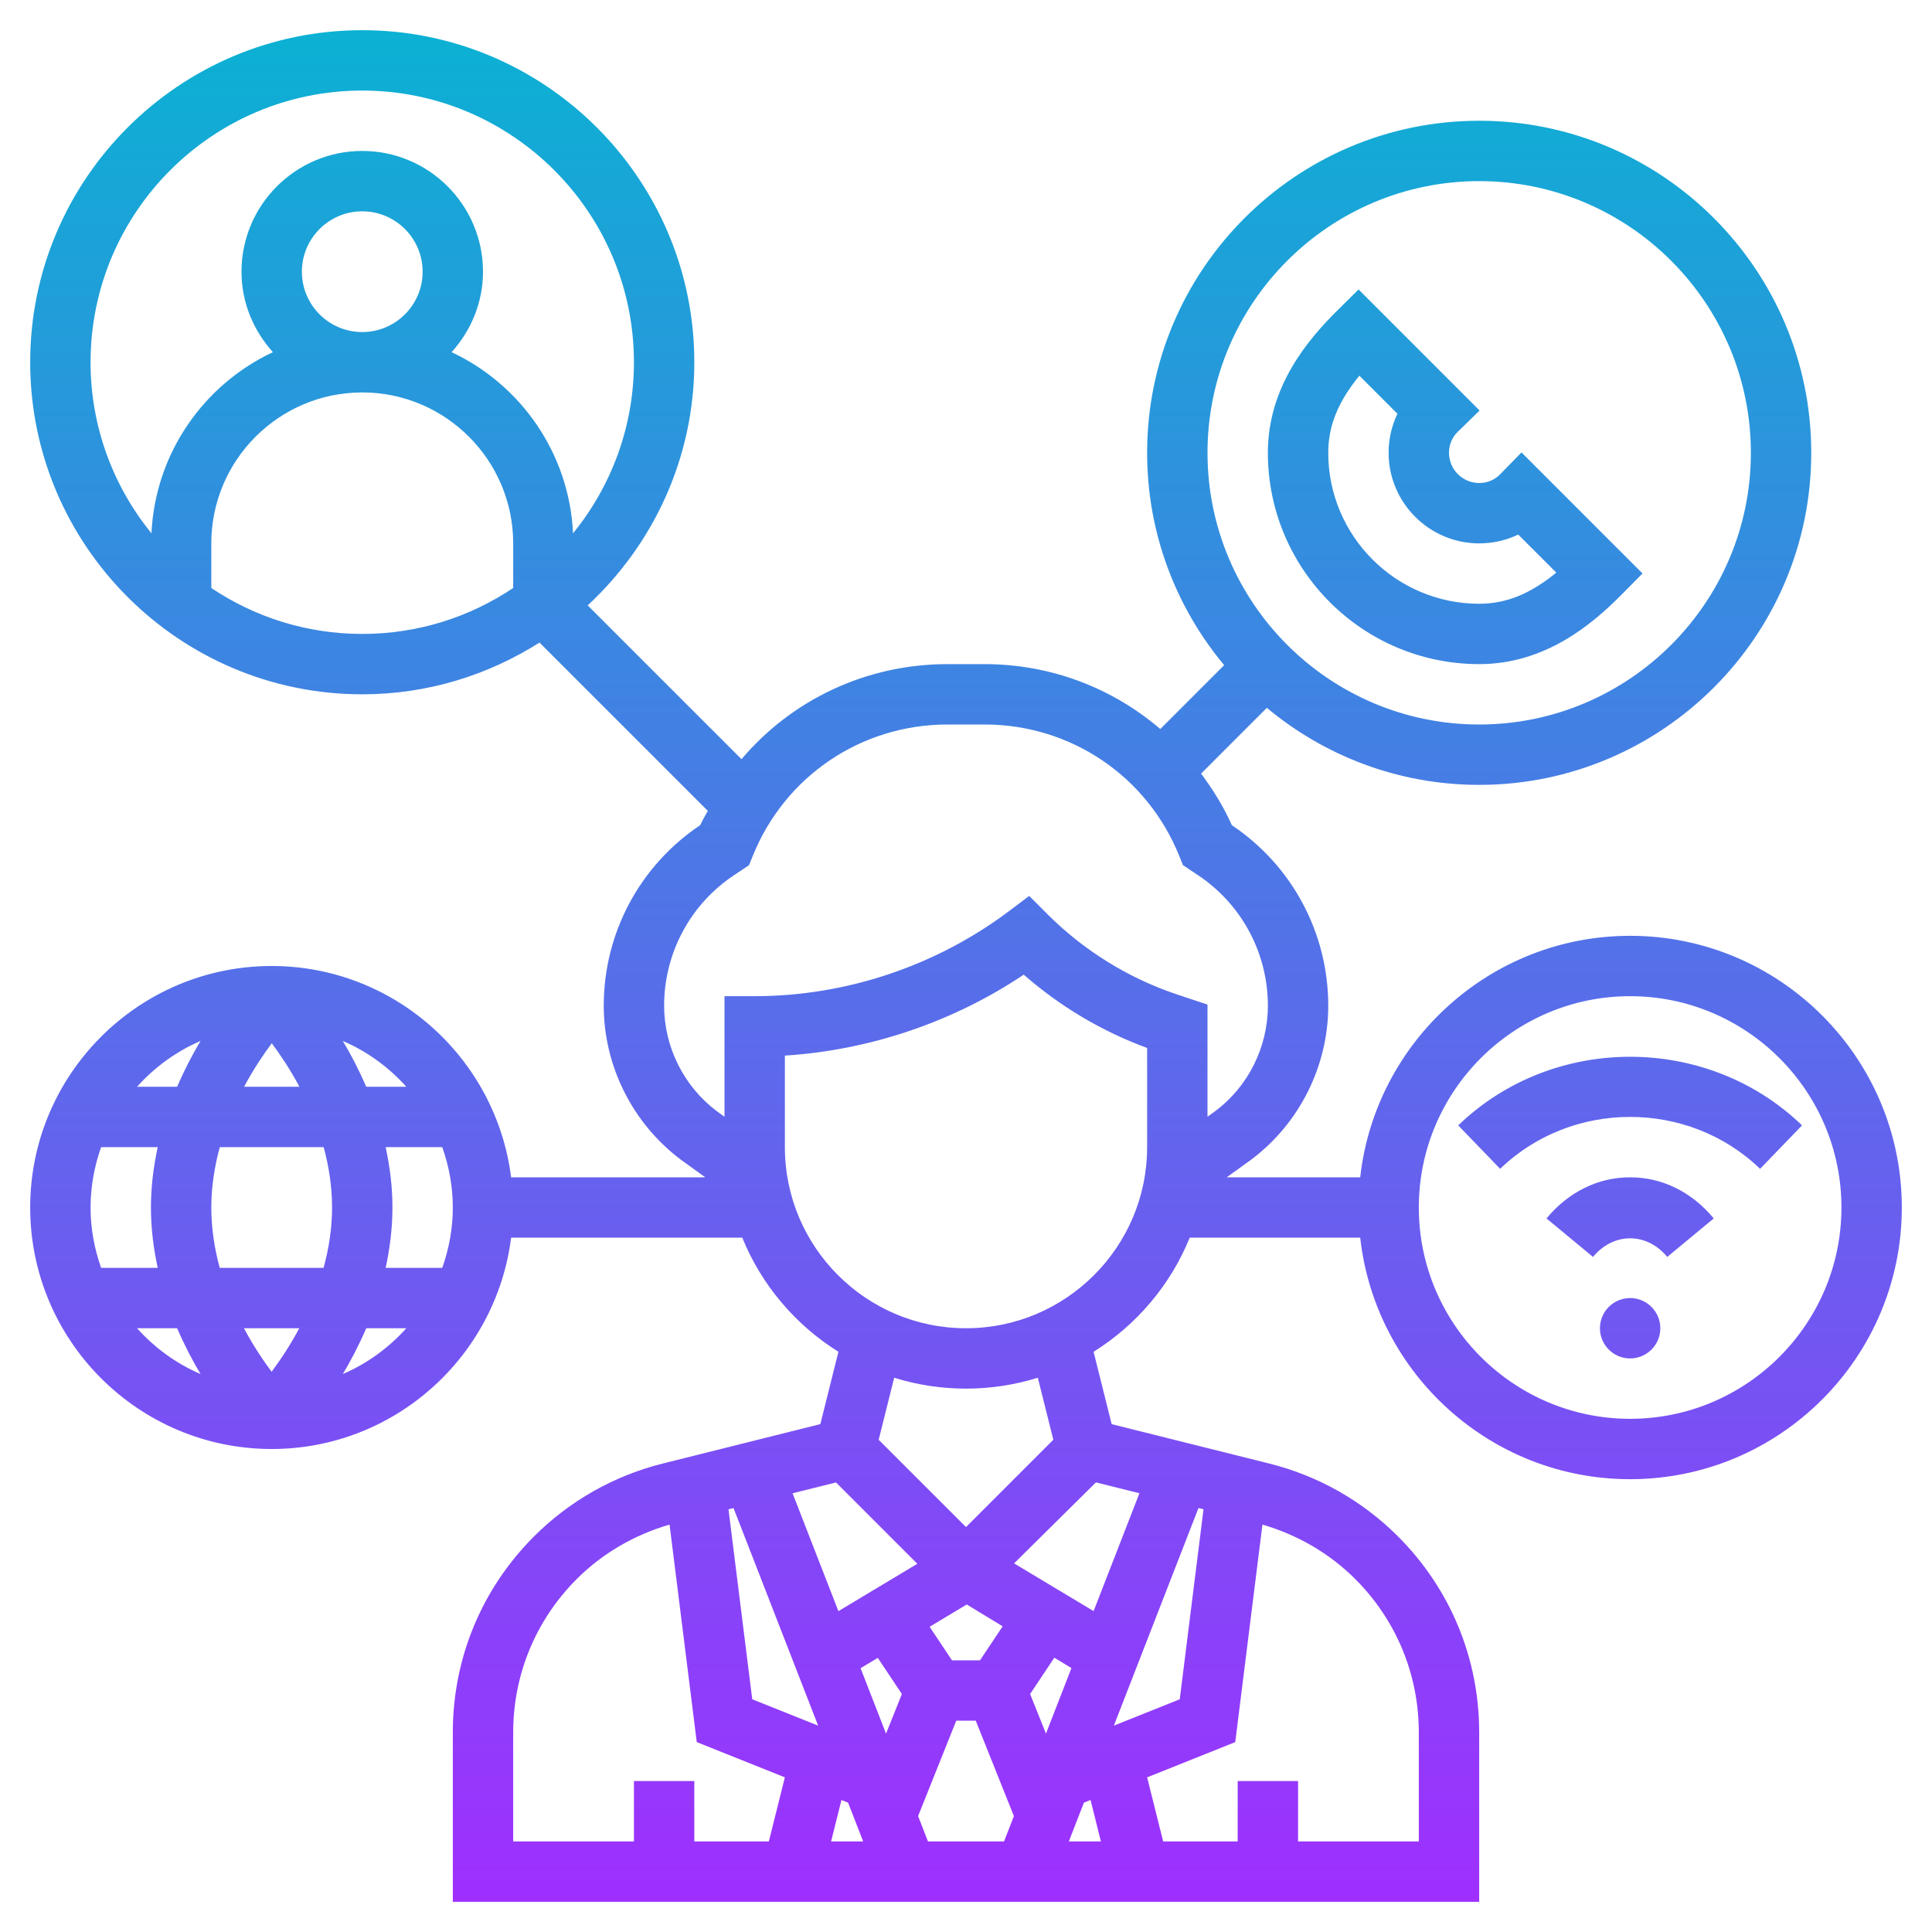 <svg id="_x33_0" enable-background="new 0 0 64 64" height="512" viewBox="0 0 64 64" width="512" xmlns="http://www.w3.org/2000/svg" xmlns:xlink="http://www.w3.org/1999/xlink"><linearGradient id="SVGID_1_" gradientUnits="userSpaceOnUse" x1="32" x2="32" y1="63" y2="1"><stop offset="0" stop-color="#9f2fff"/><stop offset="1" stop-color="#0bb1d3"/></linearGradient><path d="m55 44c0 .552-.448 1-1 1s-1-.448-1-1 .448-1 1-1 1 .448 1 1zm-3.77-3.638 1.54 1.275c.682-.822 1.778-.822 2.46 0l1.54-1.275c-.728-.879-1.711-1.362-2.77-1.362s-2.042.483-2.77 1.362zm-2.925-3.082 1.39 1.439c2.374-2.293 6.236-2.293 8.61 0l1.39-1.439c-3.141-3.031-8.249-3.031-11.39 0zm14.695 2.72c0 4.963-4.038 9-9 9-4.624 0-8.442-3.507-8.941-8h-5.648c-.638 1.571-1.763 2.891-3.185 3.78l.599 2.396 5.219 1.305c1.614.402 3.09 1.238 4.267 2.415 1.734 1.735 2.689 4.041 2.689 6.494v5.61h-34v-5.61c0-2.453.955-4.759 2.69-6.494 1.177-1.177 2.652-2.013 4.267-2.415l5.218-1.305.599-2.396c-1.422-.89-2.547-2.209-3.185-3.78h-7.658c-.495 3.94-3.859 7-7.931 7-4.411 0-8-3.589-8-8s3.589-8 8-8c4.072 0 7.436 3.06 7.931 7h6.432l-.802-.579c-1.609-1.207-2.561-3.111-2.561-5.105 0-2.408 1.194-4.643 3.195-5.981.073-.166.17-.315.252-.474l-5.575-5.575c-1.702 1.079-3.712 1.714-5.872 1.714-6.065 0-11-4.935-11-11s4.935-11 11-11 11 4.935 11 11c0 3.182-1.366 6.043-3.532 8.054l5.095 5.095c1.667-1.969 4.132-3.149 6.822-3.149h1.229c2.195 0 4.237.791 5.822 2.15l2.116-2.116c-1.591-1.909-2.552-4.361-2.552-7.034 0-6.065 4.935-11 11-11s11 4.935 11 11-4.935 11-11 11c-2.673 0-5.125-.961-7.034-2.552l-2.178 2.178c.39.528.744 1.089 1.017 1.709 2.001 1.338 3.195 3.574 3.195 5.981 0 1.993-.952 3.897-2.546 5.094l-.817.59h4.422c.5-4.493 4.317-8 8.941-8 4.962 0 9 4.037 9 9zm-57.983-22.333c.126-2.658 1.736-4.928 4.023-6.001-.639-.709-1.04-1.638-1.04-2.666 0-2.206 1.794-4 4-4s4 1.794 4 4c0 1.028-.401 1.957-1.04 2.666 2.287 1.073 3.897 3.343 4.023 6.001 1.259-1.549 2.017-3.52 2.017-5.667 0-4.962-4.038-9-9-9s-9 4.038-9 9c0 2.147.758 4.118 2.017 5.667zm6.983-6.667c1.103 0 2-.897 2-2s-.897-2-2-2-2 .897-2 2 .897 2 2 2zm0 10c1.849 0 3.569-.562 5-1.522v-1.478c0-2.757-2.243-5-5-5s-5 2.243-5 5v1.478c1.431.96 3.151 1.522 5 1.522zm28-6c0 4.962 4.038 9 9 9s9-4.038 9-9-4.038-9-9-9-9 4.038-9 9zm-16.253 21.811.253.183v-3.994h1c3.009 0 5.992-.995 8.4-2.8l.694-.521.613.613c1.2 1.2 2.684 2.117 4.292 2.653l1.001.334v3.714l.268-.194c1.079-.809 1.732-2.115 1.732-3.483 0-1.742-.865-3.358-2.314-4.324l-.499-.333-.116-.288c-1.062-2.655-3.596-4.371-6.456-4.371h-1.229c-2.86 0-5.395 1.716-6.457 4.372l-.116.288-.499.333c-1.449.965-2.314 2.582-2.314 4.323 0 1.368.653 2.674 1.747 3.495zm-12.391-2.328c.269.448.535.958.775 1.517h1.328c-.58-.646-1.293-1.17-2.103-1.517zm3.294 3.517h-1.875c.137.633.225 1.299.225 2s-.088 1.367-.225 2h1.875c.223-.627.35-1.298.35-2s-.128-1.373-.35-2zm-3.931 4c.171-.626.281-1.297.281-2 0-.705-.109-1.375-.279-2h-3.44c-.171.626-.281 1.297-.281 2 0 .705.109 1.375.279 2zm-2.638 2c.309.579.636 1.065.917 1.441.28-.377.607-.862.916-1.441zm-4.731-2h1.875c-.137-.633-.225-1.299-.225-2s.088-1.367.225-2h-1.875c-.222.627-.35 1.298-.35 2s.128 1.373.35 2zm6.569-6c-.309-.579-.636-1.065-.917-1.441-.28.377-.607.862-.916 1.441zm-5.379 0h1.328c.24-.558.506-1.068.775-1.517-.809.347-1.522.871-2.103 1.517zm2.104 9.517c-.27-.449-.536-.959-.776-1.517h-1.328c.581.646 1.294 1.17 2.104 1.517zm6.816-1.517h-1.328c-.24.558-.506 1.068-.776 1.517.81-.347 1.523-.871 2.104-1.517zm12.795 5.467 1.518 3.904 2.615-1.569-2.694-2.694zm5.77 3.684-1.23.738.74 1.111h.929l.751-1.126zm7.676-3.195-2.803 7.208 2.183-.873.787-6.294zm-15.569.041.787 6.294 2.183.873-2.803-7.208zm4.376 5.264.843 2.168.525-1.312-.798-1.198zm-.634 4.366-.343 1.373h1.063l-.5-1.285zm2.866 1.373h2.52l.327-.84-1.264-3.16h-.646l-1.264 3.16zm4.666 0h1.063l-.343-1.373-.22.088zm.087-5.743-.567-.344-.802 1.204.525 1.312zm-18.493 5.743h4v-2h2v2h2.469l.531-2.123-2.919-1.168-.901-7.205c-1.159.337-2.221.949-3.076 1.805-1.357 1.358-2.104 3.162-2.104 5.081zm24.82-10.496-.901 7.205-2.919 1.168.531 2.123h2.469v-2h2v2h4v-3.61c0-1.919-.747-3.723-2.104-5.08-.856-.856-1.918-1.469-3.076-1.806zm-5.516-1.398-2.711 2.683 2.634 1.581 1.518-3.904zm-1.925-3.467c-.752.234-1.551.361-2.379.361s-1.627-.127-2.379-.361l-.514 2.055 2.893 2.892 2.893-2.893zm3.621-10.924c-1.495-.549-2.889-1.378-4.087-2.428-2.345 1.569-5.098 2.501-7.913 2.681v3.032c0 3.309 2.691 6 6 6s6-2.691 6-6zm23 5.285c0-3.859-3.14-7-7-7s-7 3.141-7 7 3.14 7 7 7 7-3.141 7-7zm-19-25c0-2.183 1.311-3.733 2.296-4.71l.708-.701 4.01 4.01-.726.707c-.186.181-.288.427-.288.694 0 .551.449 1 1 1 .267 0 .513-.102.694-.288l.707-.725 4.01 4.01-.701.708c-.977.984-2.527 2.295-4.71 2.295-3.86 0-7-3.14-7-7zm2 0c0 2.757 2.243 5 5 5 .882 0 1.679-.315 2.555-1.031l-1.261-1.261c-.397.191-.837.292-1.294.292-1.654 0-3-1.346-3-3 0-.458.101-.897.292-1.294l-1.261-1.261c-.716.876-1.031 1.673-1.031 2.555z" fill="url(#SVGID_1_)"/></svg>